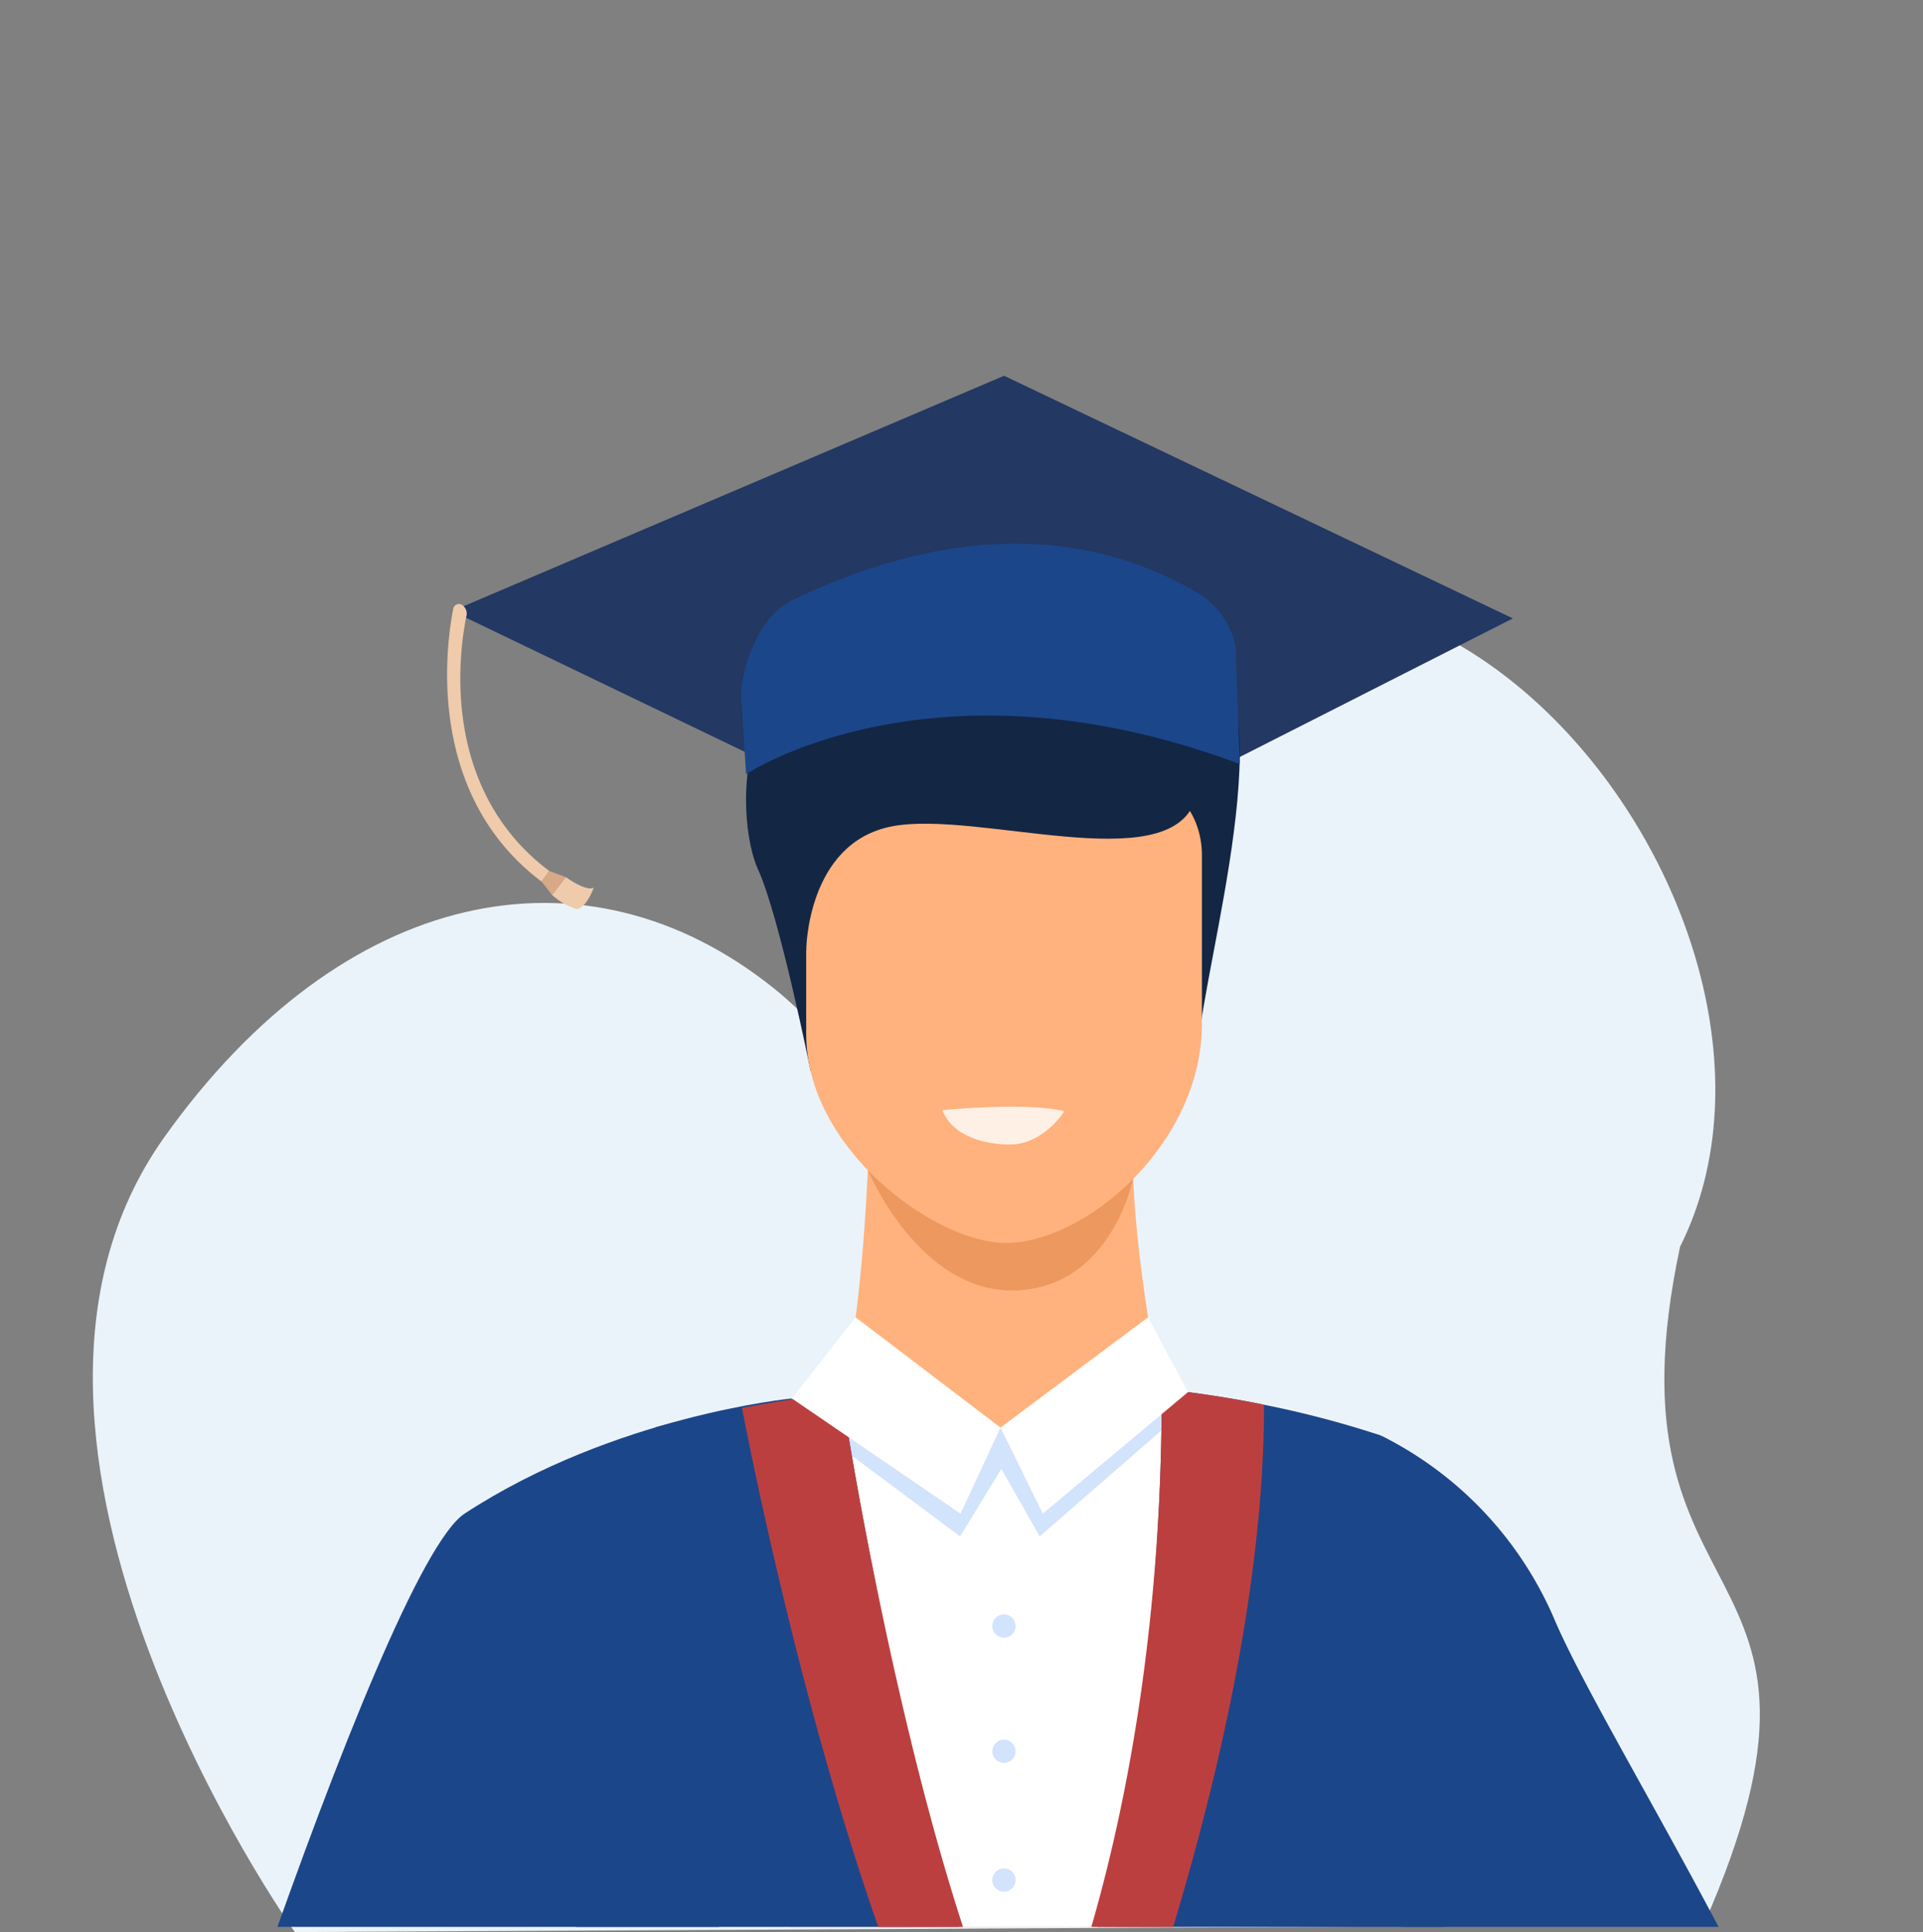 <svg xmlns="http://www.w3.org/2000/svg" xmlns:xlink="http://www.w3.org/1999/xlink" width="155.014" height="155.764" viewBox="0 0 155.014 155.764"><rect x="0" y="0" width="155.014" height="155.764" fill="#808080" stroke="none"/><defs><clipPath id="a"><path d="M0,0H148.426V155.344H0Z" transform="translate(0 0)" fill="#fff" stroke="#707070" stroke-width="1"/></clipPath></defs><g transform="translate(-60 -229.439)"><g transform="translate(60 229.439)"><path d="M230.492,478.747s-28.038-39.47-10.532-64.067c14.391-20.221,33.95-24.2,49.146-12.017,6.472,5.187-1.259,3.957,20.517-20.721,28.281-32.049,66.084,14.452,52.534,41.553-6.624,31.008,15.544,23.676,1.9,54.671Z" transform="translate(-206.725 -322.984)" fill="#ebf3fa"/><g transform="translate(0 0)" clip-path="url(#a)"><g transform="translate(5.241 30.294)"><path d="M591.754,1123.455l-4.085,44.679,6.073.946,17.184-39.753Z" transform="translate(-582.939 -942.451)" fill="#ffb27d"/><path d="M587.837,1213.453s2.786,4.013,6.062,5.49c2.185.984,2.438,5.8,3.41,11.669.1.591-.719.9-1.13.462a4.4,4.4,0,0,1-.658-.938,35.246,35.246,0,0,1-1.858-5.047c-.615-.276-1.464,4.485-1.711,7.354-.144,1.667.76,7.542-.418,7.98s-3.383-3.533-4.643-6.919.874-10.272-.46-12.4S587.837,1213.453,587.837,1213.453Z" transform="translate(-582.022 -993.889)" fill="#ffb27d"/><path d="M649.478,719.957l44.485-18.971,41.014,19.562-41.014,20.816Z" transform="translate(-618.266 -700.986)" fill="#233862"/><g transform="translate(30.801 18.395)"><g transform="translate(0 0)"><path d="M656.126,766.3l.634-.842c-8.958-6.74-7.218-18.005-6.679-20.581a.846.846,0,0,0-.34-.864h0a.466.466,0,0,0-.727.291C648.424,747.3,646.784,759.266,656.126,766.3Z" transform="translate(-648.519 -743.921)" fill="#efcbab"/></g><path d="M666.909,794.179l1.34.5-1.12,1.433-.853-1.091Z" transform="translate(-658.668 -772.646)" fill="#d8a987"/><path d="M669.387,795.345s1.66,1.2,2.242.835c0,0-.541,1.579-1.353,1.745a5.484,5.484,0,0,1-2.009-1.147Z" transform="translate(-659.806 -773.313)" fill="#efcbab"/></g><path d="M688.752,1536.629l-3.017,12.7-4.005,16.837H669.214l-.745-16.129-.577-12.44Z" transform="translate(-628.791 -1178.603)" fill="#ffb27d"/><path d="M659.427,1621.8s0-5.38.767-7.169,3.578-9.074,3.578-9.074h10.991s2.045,6.646,2.172,8.818,0,7.425,0,7.425Z" transform="translate(-615.177 -1251.695)" fill="#233862"/><path d="M815.772,1621.8s0-5.38-.767-7.169-3.578-9.074-3.578-9.074h-10.99s-2.045,6.646-2.172,8.818,0,7.425,0,7.425Z" transform="translate(-701.74 -1251.695)" fill="#233862"/><path d="M706.512,836.6s-.441,13.643-2.187,19.754l-13.82,29.79,30.583,42.344,21.441-54.707-12.407-17.143s-3.746-18.292-1.781-25.059S706.512,836.6,706.512,836.6Z" transform="translate(-641.715 -774.431)" fill="#ffb27d"/><path d="M727.691,850.493s4.114,9.9,11.863,9.685,9.513-8.981,9.513-8.981Z" transform="translate(-662.969 -786.438)" fill="#ed985f"/><path d="M709.962,779.2s-2.5-12.492-4.249-16.276-3.2-20.664,16.153-21.537c0,0,7.421.873,11.5-1.6,0,0,0,2.474-1.019,3.347,0,0,5.039-3.17,10.278,2.65s-1.837,27.764-1.4,32.566Z" transform="translate(-649.865 -723.161)" fill="#132644"/><path d="M732.03,814.235c-5.615-.1-15.95-7.575-15.95-16.834V782.953c0-3.38,2.357-6.146,5.239-6.146H742.74c2.882,0,5.239,2.766,5.239,6.146v13.63C747.979,806.293,738.469,814.349,732.03,814.235Z" transform="translate(-656.333 -744.322)" fill="#ffb27d"/><path d="M715.127,786.3s.03-8.681,6.906-10.016,22.265,4.231,24.447-2.1-29.745-6.221-31.353-2.182S715.127,786.3,715.127,786.3Z" transform="translate(-655.38 -739.956)" fill="#132644"/><path d="M720.945,891.875s12.8,2.873,12.8,2.873l12.936-3.116,3.3,19.852L735.462,960.9,719.58,901.685Z" transform="translate(-658.333 -809.951)" fill="#fff"/><path d="M721.3,895.937l10.168,7.589,3.327-5.452,3.084,5.452,10.831-9.431-2.137-2.463-11.847,3.116-12.8-.579Z" transform="translate(-659.315 -809.951)" fill="#d2e3fc"/><path d="M732.329,1153.228l-30.455,1.9c-.175-.286-.372-.286-.59.037l-8.96.56-38.187-2.385s-9.6,43.839-5.831,102.259c1.2,18.637,3.894,73.83,6.457,93.348l26.175.277c3.392-22.074,7.317-77.161,9.427-86.619q1.438-6.444,2.678-12.767a80.99,80.99,0,0,1,1.231,11.12c-.017,3.881,1.116,10.061,2.685,17.508,2.2,10.488,8.678,58.84,10.608,71.466h27.464c.329-17.393,1.821-76.473,2.134-94.334C738,1207.962,732.329,1153.228,732.329,1153.228Z" transform="translate(-617.094 -959.468)" fill="#ee9849"/><path d="M725.783,1157.729c-14,7.339-109.347,16.035-126.438-4.129-2.909-3.431,37.719-258.853,37.719-258.853s2.617-.756,7.034-1.587c2.255-.424,4.969-.866,8.046-1.237.036.955,6.618,42.436,15.575,58.612,0,0,10.155-22.325,10.217-58.378a4.074,4.074,0,0,0-.062-.526c1.919.208,3.868.473,5.823.809q1.24.212,2.48.468a80.357,80.357,0,0,1,9.443,2.485S728.7,1156.2,725.783,1157.729Z" transform="translate(-589.527 -809.951)" fill="#1c468a"/><path d="M635.222,893.427s-14.59,112.07-20.186,120.469c-2.343,3.515-5.769,4.089-9.805,3.3-.769-.146-1.565-.344-2.374-.583l-11.189-4.289-.049-.018c-1.812-.725-3.643-1.411-5.469-1.976-11.494-3.559-10.6-13.236-7.507-26.429s23.36-76.711,30.2-81.194C620.929,894.8,635.222,893.427,635.222,893.427Z" transform="translate(-576.628 -810.977)" fill="#1c468a"/><path d="M748.5,883.126a115.329,115.329,0,0,0-25.729.292.47.47,0,0,1,0-.049S746.581,868.639,748.5,883.126Z" transform="translate(-660.154 -801.445)" fill="#ffb27d"/><path d="M729.388,960.9C714.652,950.053,704,893.161,704,893.161c2.255-.424,4.97-.866,8.046-1.237.035.955,6.251,40.154,15.208,56.33,0,0,10.522-20.043,10.584-56.1a4.021,4.021,0,0,0-.062-.526c1.919.208,3.869.473,5.823.809q1.239.212,2.48.468C746.1,923.273,729.388,960.9,729.388,960.9Z" transform="translate(-649.427 -809.951)" fill="#bc3f3f"/><path d="M741.7,838.805s6.718-.672,9.835.086c0,0-1.685,2.71-4.41,2.686S742.349,840.539,741.7,838.805Z" transform="translate(-670.976 -779.6)" fill="#fff0e6"/><path d="M703.833,744.631l.4,6.542s15.074-10.071,39.8-.823l-.344-9.461a6.5,6.5,0,0,0-3.132-4.382c-4.638-2.669-15.5-7.62-32.654.667C705.5,738.335,703.99,741.966,703.833,744.631Z" transform="translate(-649.333 -719.048)" fill="#1c468a"/><path d="M718.529,878.157l-5.14,6.543,13.594,9.284,3.221-6.937Z" transform="translate(-654.795 -802.249)" fill="#fff"/><path d="M764.528,878.157l-11.891,8.89,3.41,6.937,11.7-9.794Z" transform="translate(-677.227 -802.249)" fill="#fff"/><path d="M751.372,934.334a.938.938,0,1,1,0,1.326A.938.938,0,0,1,751.372,934.334Z" transform="translate(-676.348 -834.201)" fill="#d2e3fc"/><ellipse cx="0.938" cy="0.938" rx="0.938" ry="0.938" transform="translate(74.751 109.955)" fill="#d2e3fc"/><path d="M751.372,982.146a.938.938,0,1,1,0,1.327A.938.938,0,0,1,751.372,982.146Z" transform="translate(-676.348 -861.528)" fill="#d2e3fc"/><path d="M824.249,900.414a29.517,29.517,0,0,1,14.063,15.033c4.9,11.225,25.236,41.885,24.647,56.245s-3.35,27.427-17.021,27.869c-9.382.3-18.936-8.879-18.936-22.611S824.249,900.414,824.249,900.414Z" transform="translate(-718.158 -814.971)" fill="#1c468a"/><path d="M866.378,1086c-.367,3.873-1.817,7-5.283,7.865-10.96,2.741-15.809-7.838-13.5-18.2q.112-.518.265-.995c2.339-7.573,10.756-8.736,13.864-8.9.73-.04,1.167-.026,1.167-.026s.062.172.173.491C863.85,1068.555,867.082,1078.635,866.378,1086Z" transform="translate(-731.179 -909.464)" fill="#233862"/><path d="M832.4,1068.208s-31.955-14.382-44.6-30.895c-.935-1.22,1.459-2.709,1.459-2.709l38.489,13.369,1.34.464C829.868,1050.759,833.1,1060.838,832.4,1068.208Z" transform="translate(-697.198 -891.668)" fill="#ffb27d"/><g transform="translate(55.39 143.72)"><rect width="42.22" height="55.639" transform="translate(0 0)" fill="#fcecdb"/><g transform="translate(12.601 32.128)"><path d="M740.069,1127.966l-4.747,7.932,3-.429,1.287,2.389,4.033-7.293Z" transform="translate(-735.322 -1120.876)" fill="#932424"/><path d="M756.316,1126.821l4.747,7.932-3-.429-1.287,2.389-4.033-7.294Z" transform="translate(-745.279 -1120.222)" fill="#932424"/><path d="M742.438,1116.76c.533-3.472,2.392-4.831,5.268-5.268,3.76-.572,5.269,2.358,5.269,5.268a5.269,5.269,0,0,1-5.269,5.269C744.8,1122.029,742,1119.636,742.438,1116.76Z" transform="translate(-739.363 -1111.42)" fill="#bc3f3f"/><g transform="translate(4.1 1.072)"><path d="M749.129,1122.386a4.566,4.566,0,0,1-3.382-1.54,3.336,3.336,0,0,1-.82-2.7h0a4.423,4.423,0,0,1,4.165-4.164,3.435,3.435,0,0,1,2.885.7,4.565,4.565,0,0,1,1.357,3.505A4.209,4.209,0,0,1,749.129,1122.386Zm.689-7.975a4.214,4.214,0,0,0-.652.052,3.948,3.948,0,0,0-3.754,3.754h0a2.849,2.849,0,0,0,.708,2.308,4.064,4.064,0,0,0,3.01,1.37,3.719,3.719,0,0,0,3.715-3.716,4.085,4.085,0,0,0-1.186-3.134A2.733,2.733,0,0,0,749.818,1114.412Z" transform="translate(-744.89 -1113.921)" fill="#932424"/></g></g><g transform="translate(12.601 5.989)"><path d="M752.748,1051.116H741a.354.354,0,0,1-.353-.354h0a.354.354,0,0,1,.353-.354h11.751a.354.354,0,0,1,.354.354h0A.355.355,0,0,1,752.748,1051.116Z" transform="translate(-738.363 -1050.409)" fill="#1c468a"/><path d="M751.986,1054.575h-16.31a.355.355,0,0,1-.354-.354h0a.354.354,0,0,1,.354-.354h16.31a.355.355,0,0,1,.354.354h0A.355.355,0,0,1,751.986,1054.575Z" transform="translate(-735.322 -1052.386)" fill="#1c468a"/></g><g transform="translate(8.675 19.652)"><path d="M750.624,1083.108h-24.06a.406.406,0,0,1-.4-.4h0a.405.405,0,0,1,.4-.4h24.06a.405.405,0,0,1,.4.4h0A.406.406,0,0,1,750.624,1083.108Z" transform="translate(-726.159 -1082.299)" fill="#1c468a"/><path d="M750.624,1087.828h-24.06a.405.405,0,0,1-.4-.4h0a.405.405,0,0,1,.4-.4h24.06a.405.405,0,0,1,.4.4h0A.405.405,0,0,1,750.624,1087.828Z" transform="translate(-726.159 -1084.997)" fill="#1c468a"/><path d="M750.624,1091.955h-24.06a.405.405,0,0,1-.4-.4h0a.406.406,0,0,1,.4-.405h24.06a.406.406,0,0,1,.4.405h0A.405.405,0,0,1,750.624,1091.955Z" transform="translate(-726.159 -1087.356)" fill="#1c468a"/><path d="M750.624,1096.475h-24.06a.405.405,0,0,1-.4-.4h0a.406.406,0,0,1,.4-.4h24.06a.406.406,0,0,1,.4.4h0A.405.405,0,0,1,750.624,1096.475Z" transform="translate(-726.159 -1089.939)" fill="#1c468a"/></g><path d="M778.944,1122.994a16.006,16.006,0,0,1-2.426,1.633,1.974,1.974,0,0,0,.122-.671c-.015-.288-.246-.416-.477-.534-.057-.03-.11-.062-.163-.094a.292.292,0,0,0,.077-.341.249.249,0,0,0-.463.018.382.382,0,0,0-.032.11.289.289,0,0,1-.089-.07c.14-.263.273-.53.394-.8a.149.149,0,0,0-.057-.171.468.468,0,0,0-.642.089.86.86,0,0,0-.052.832c.007.018.013.036.021.055q-.269.485-.583.943c-.019-.02-.039-.04-.059-.058a1.212,1.212,0,0,1-.163-.2,2.86,2.86,0,0,0,.179-.782.15.15,0,0,0-.213-.144.63.63,0,0,0-.4.683.854.854,0,0,0,.092.286,2.68,2.68,0,0,1-.225.4.138.138,0,0,0,.051.2,2.073,2.073,0,0,1-.428.841c-.173.18-.5.317-.705.1a.893.893,0,0,1-.169-.541,9.858,9.858,0,0,1-.062-1.345,2.066,2.066,0,0,1,.1-.623c.045-.123.107-.311.167-.1a1.186,1.186,0,0,1-.021.373.148.148,0,0,0,.294.022c.022-.222.122-.689-.13-.829-.209-.115-.4.05-.5.223a3.957,3.957,0,0,0-.157,2.161c.042.542.244,1.205.936,1.033.65-.162.889-.981,1.038-1.546a.147.147,0,0,0,0-.095l.008-.014.081.081c.038.034.075.07.11.107q-.1.142-.209.281a.15.15,0,0,0,.011.181.347.347,0,0,0,.6-.256.485.485,0,0,0-.05-.2q.309-.443.576-.912a.466.466,0,0,0,.354.142l.03,0a1.138,1.138,0,0,0,.257.2,1.7,1.7,0,0,1,.256.137c.141.115.1.246.067.409a6.488,6.488,0,0,1-.171.637,1.338,1.338,0,0,0-.691.73.744.744,0,0,0,.258.834.149.149,0,0,0,.222-.074c.168-.412.319-.831.449-1.258l.013-.04c.263-.149.537-.281.8-.434a15.293,15.293,0,0,0,1.958-1.384C779.285,1123.094,779.09,1122.872,778.944,1122.994Zm-3.589-.394c0-.118.059-.334.2-.332-.061.133-.125.265-.191.395C775.357,1122.643,775.355,1122.621,775.355,1122.6Zm.375,3.413c-.124-.233.054-.521.257-.71Q775.867,1125.662,775.73,1126.013Z" transform="translate(-743.778 -1085.328)" fill="#1c468a"/><g transform="translate(1.951 1.926)"><path d="M749.074,1093.048H710.465v-52.122h38.609Zm-38.167-.442h37.725v-51.238H710.907Z" transform="translate(-710.465 -1040.926)" fill="#1c468a"/></g></g><path d="M762.269,1024.971s-7.778,6.684-4.978,7.689,10.316-3.455,11.789-3.455h4.864s-4.8-5.561-7.339-5.414A10.8,10.8,0,0,0,762.269,1024.971Z" transform="translate(-679.539 -885.486)" fill="#ffb27d"/><path d="M635.035,998.851l-9.805,78.6c-.77-.146-1.565-.345-2.374-.584l-11.19-4.288-.048-.018s3.448-3.568,8.126-15.946S635.035,998.851,635.035,998.851Z" transform="translate(-595.297 -872.562)" fill="#233862"/></g></g></g></g></svg>